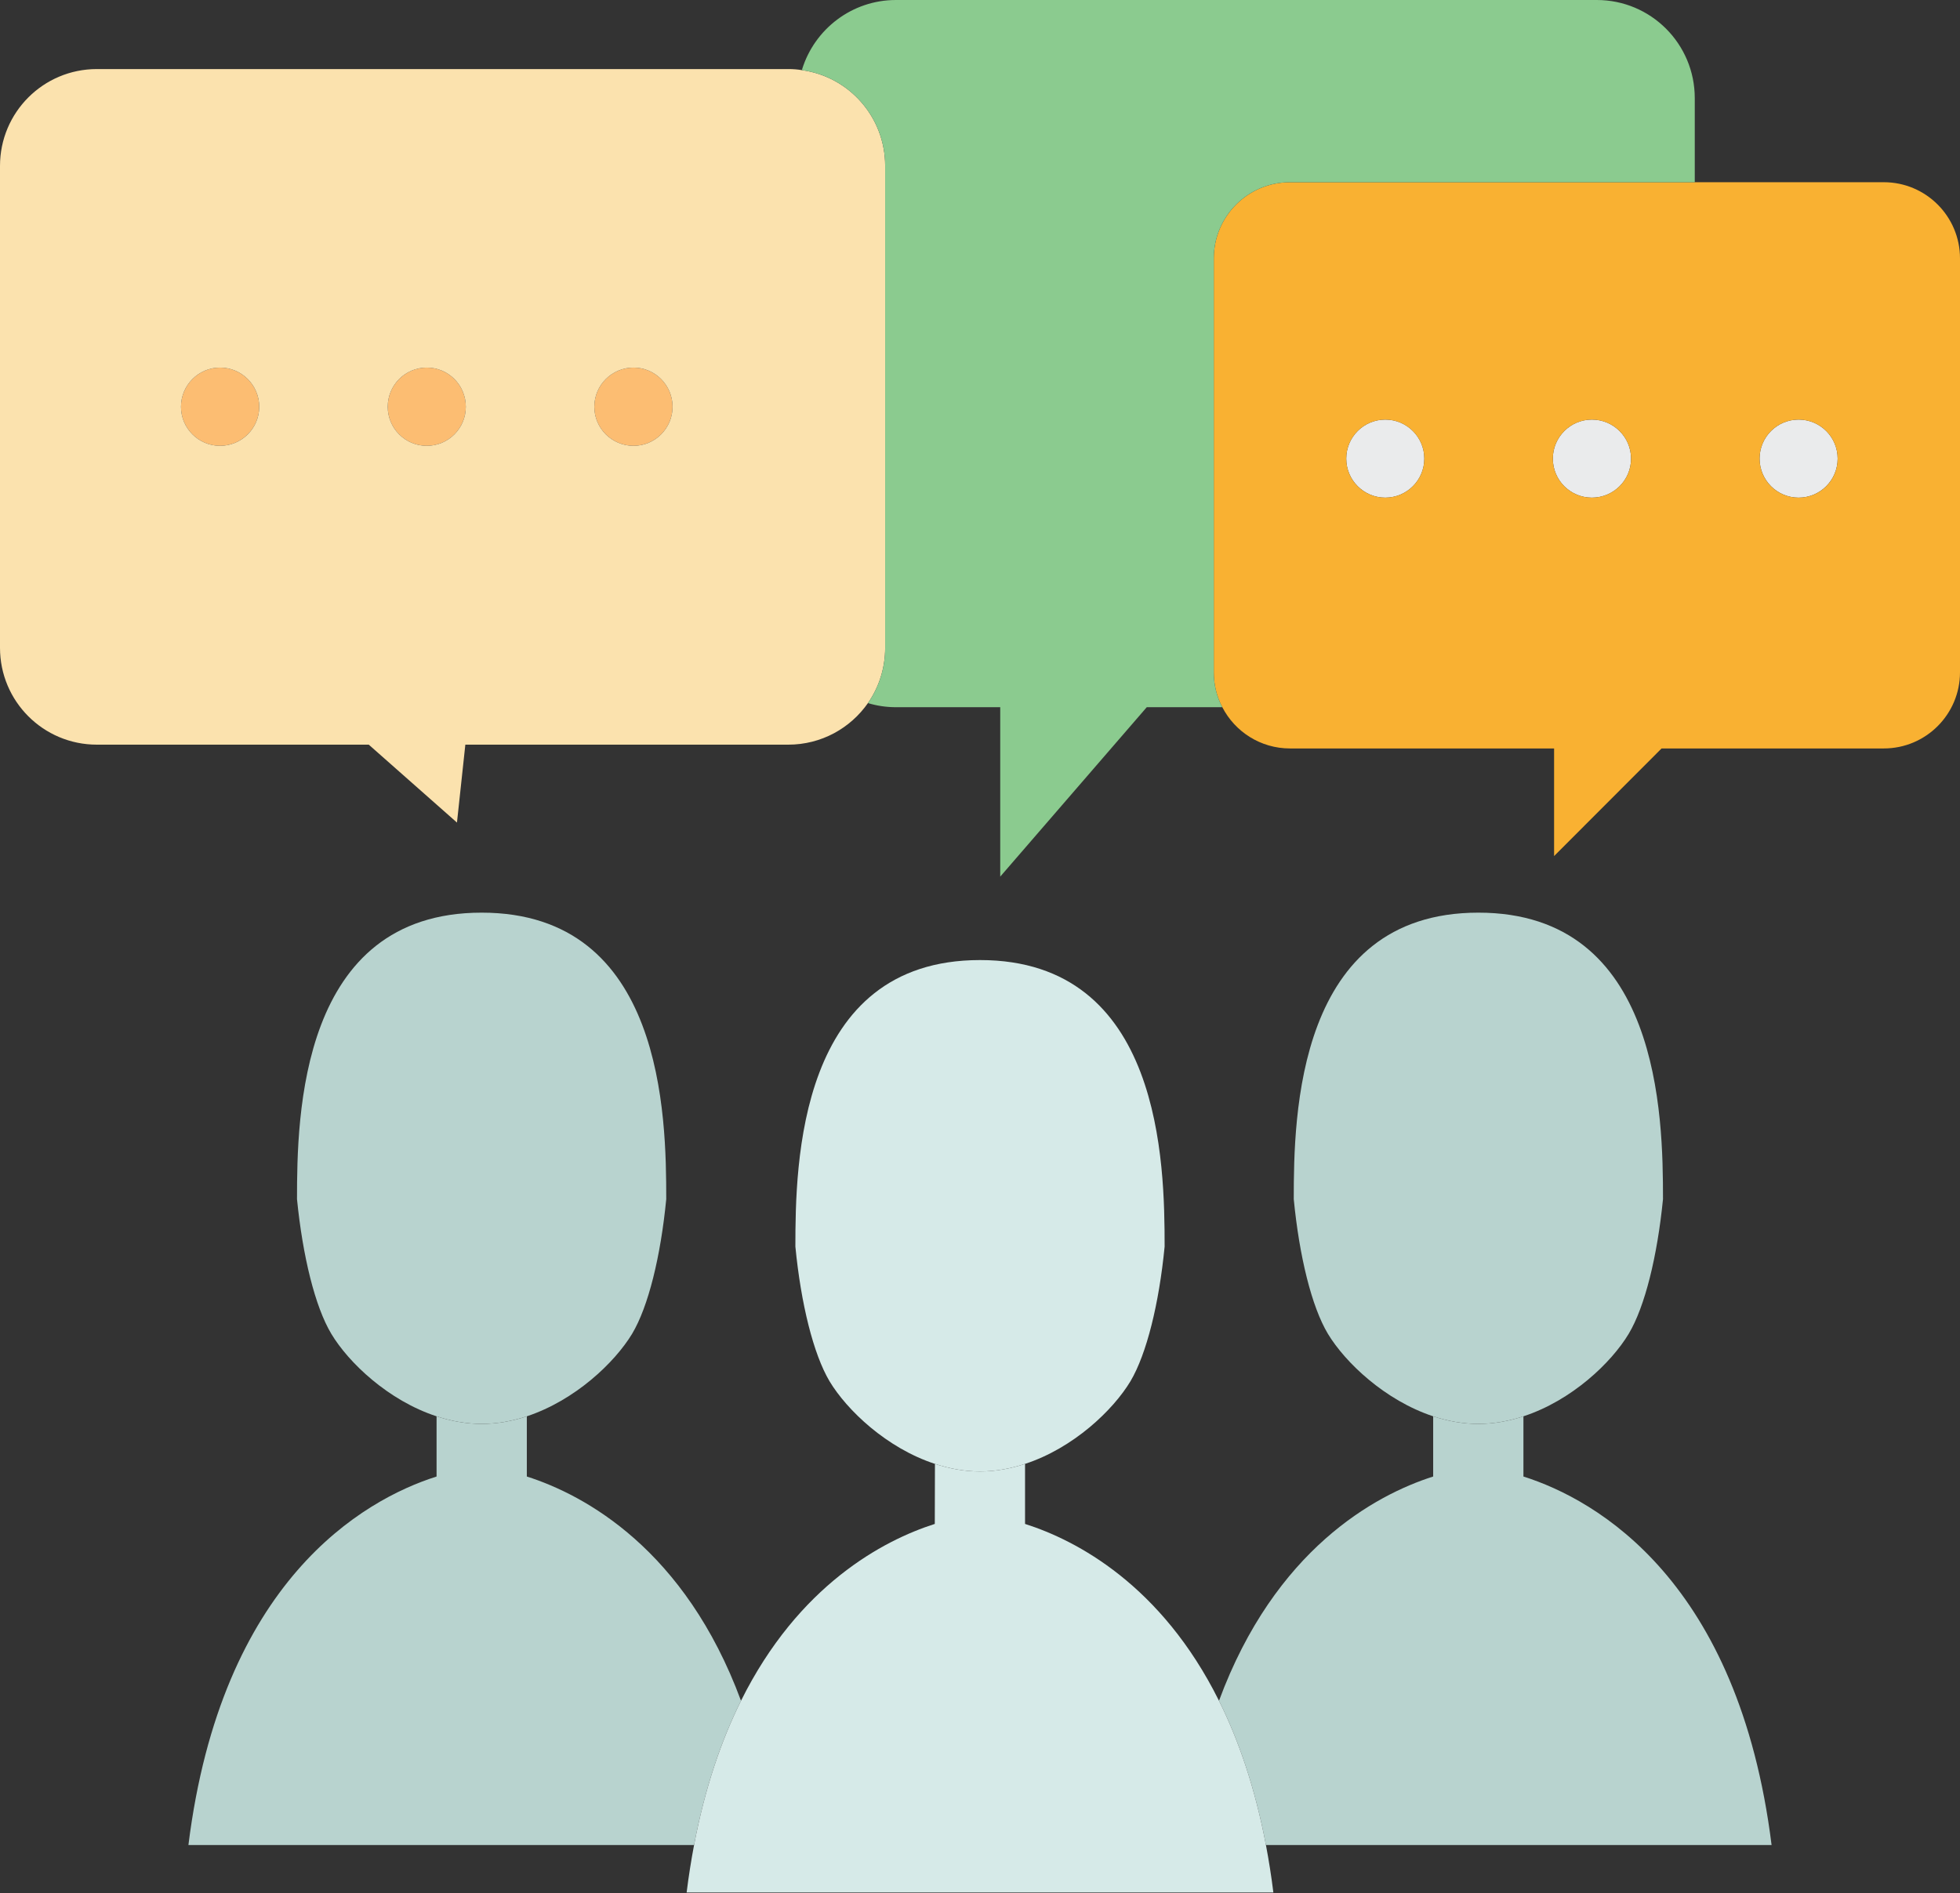 <?xml version="1.0" encoding="UTF-8"?><svg xmlns="http://www.w3.org/2000/svg" xmlns:xlink="http://www.w3.org/1999/xlink" height="119.8" preserveAspectRatio="xMidYMid meet" version="1.0" viewBox="0.0 0.0 124.0 119.8" width="124.0" zoomAndPan="magnify"><rect x="0.0" y="0.0" width="124.0" height="119.8" fill="#333333" stroke="none"/><g><g><g id="change1_1"><path d="M96.38,89.63v3.8c4.67,1.48,13.62,6.63,15.7,23.32H80.09c-0.69-3.63-1.73-6.64-2.97-9.13 C80.66,98.04,87,94.6,90.67,93.43v-3.8v-0.01c0.91,0.3,1.87,0.48,2.86,0.48c0.98,0,1.94-0.18,2.85-0.48V89.63z" fill="#b8d3cf"/></g><g id="change1_2"><path d="M105.21,75.88c-0.36,3.61-1.14,6.8-2.17,8.52c-1.09,1.82-3.6,4.22-6.66,5.22 c-0.91,0.3-1.87,0.48-2.85,0.48c-0.99,0-1.95-0.18-2.86-0.48c-3.05-1.01-5.56-3.4-6.66-5.22c-1.03-1.72-1.81-4.91-2.16-8.52 c0-5.24,0.16-18.13,11.68-18.13C105.04,57.75,105.21,70.64,105.21,75.88z" fill="#b8d3cf"/></g><g id="change1_3"><path d="M33.33,89.63v3.8c3.67,1.17,10.01,4.61,13.55,14.19c-1.24,2.49-2.28,5.5-2.97,9.13H11.92 c2.08-16.69,11.03-21.84,15.7-23.32v-3.8v-0.01c0.91,0.3,1.87,0.48,2.85,0.48c0.99,0,1.95-0.18,2.86-0.48V89.63z" fill="#b8d3cf"/></g><g id="change1_4"><path d="M42.15,75.88c-0.35,3.61-1.13,6.8-2.16,8.52c-1.1,1.82-3.61,4.21-6.66,5.22 c-0.91,0.3-1.87,0.48-2.86,0.48c-0.98,0-1.94-0.18-2.85-0.48c-3.06-1-5.57-3.4-6.66-5.22c-1.03-1.72-1.81-4.91-2.17-8.52 c0-5.24,0.17-18.13,11.68-18.13C41.99,57.75,42.15,70.64,42.15,75.88z" fill="#b8d3cf"/></g><g id="change2_1"><path d="M43.91,116.75c0.69-3.63,1.73-6.64,2.97-9.13c3.64-7.32,9-10.15,12.26-11.19l0.01-3.8 c0.91,0.3,1.87,0.48,2.85,0.48s1.94-0.18,2.85-0.48v3.8c3.27,1.04,8.63,3.87,12.27,11.19c1.24,2.49,2.28,5.5,2.97,9.13 c0.18,0.95,0.34,1.95,0.47,3H43.44C43.57,118.7,43.73,117.7,43.91,116.75z" fill="#d6eae8"/></g><g id="change2_2"><path d="M73.68,78.88c-0.35,3.61-1.14,6.8-2.16,8.52c-1.1,1.83-3.61,4.23-6.67,5.23 c-0.91,0.3-1.87,0.48-2.85,0.48s-1.94-0.18-2.85-0.48c-3.06-1-5.57-3.4-6.67-5.23c-1.02-1.72-1.81-4.91-2.16-8.52 c0-5.23,0.17-18.13,11.68-18.13S73.68,73.65,73.68,78.88z" fill="#d6eae8"/></g><g id="change3_1"><circle cx="87.64" cy="29.02" fill="#eaebec" r="2.47"/></g><g id="change3_2"><path d="M100.71,26.55c1.37,0,2.48,1.11,2.48,2.47c0,1.37-1.11,2.47-2.48,2.47c-1.36,0-2.47-1.1-2.47-2.47 C98.24,27.66,99.35,26.55,100.71,26.55z" fill="#eaebec"/></g><g id="change3_3"><circle cx="113.79" cy="29.02" fill="#eaebec" r="2.47"/></g><g id="change4_1"><path d="M40.08,23.26c1.36,0,2.47,1.11,2.47,2.48c0,1.36-1.11,2.47-2.47,2.47c-1.37,0-2.48-1.11-2.48-2.47 C37.6,24.37,38.71,23.26,40.08,23.26z" fill="#fcbd72"/></g><g id="change4_2"><path d="M27,23.26c1.37,0,2.47,1.11,2.47,2.48c0,1.36-1.1,2.47-2.47,2.47s-2.47-1.11-2.47-2.47 C24.53,24.37,25.63,23.26,27,23.26z" fill="#fcbd72"/></g><g id="change4_3"><path d="M13.92,23.26c1.37,0,2.48,1.11,2.48,2.48c0,1.36-1.11,2.47-2.48,2.47c-1.36,0-2.47-1.11-2.47-2.47 C11.45,24.37,12.56,23.26,13.92,23.26z" fill="#fcbd72"/></g><g id="change5_1"><path d="M54.91,44.49c-1.11,1.59-2.95,2.63-5.04,2.63H29.44l-0.53,4.93l-5.58-4.93H6.13 C2.74,47.12,0,44.38,0,40.99V10.5c0-3.39,2.74-6.13,6.13-6.13h43.74c0.3,0,0.59,0.02,0.87,0.07C53.72,4.85,56,7.41,56,10.5v30.49 C56,42.29,55.6,43.5,54.91,44.49z M42.55,25.74c0-1.37-1.11-2.48-2.47-2.48c-1.37,0-2.48,1.11-2.48,2.48 c0,1.36,1.11,2.47,2.48,2.47C41.44,28.21,42.55,27.1,42.55,25.74z M29.47,25.74c0-1.37-1.1-2.48-2.47-2.48s-2.47,1.11-2.47,2.48 c0,1.36,1.1,2.47,2.47,2.47S29.47,27.1,29.47,25.74z M16.4,25.74c0-1.37-1.11-2.48-2.48-2.48c-1.36,0-2.47,1.11-2.47,2.48 c0,1.36,1.11,2.47,2.47,2.47C15.29,28.21,16.4,27.1,16.4,25.74z" fill="#fbe2ae"/></g><g id="change6_1"><path d="M124,16.35v26.19c0,2.66-2.16,4.82-4.82,4.82h-14.06l-6.8,6.81v-6.81H81.61 c-1.86,0-3.48-1.06-4.28-2.61c-0.35-0.66-0.54-1.41-0.54-2.21V16.35c0-2.66,2.16-4.82,4.82-4.82h25.61h11.96 C121.84,11.53,124,13.69,124,16.35z M116.26,29.02c0-1.36-1.1-2.47-2.47-2.47s-2.47,1.11-2.47,2.47c0,1.37,1.1,2.47,2.47,2.47 S116.26,30.39,116.26,29.02z M103.19,29.02c0-1.36-1.11-2.47-2.48-2.47c-1.36,0-2.47,1.11-2.47,2.47c0,1.37,1.11,2.47,2.47,2.47 C102.08,31.49,103.19,30.39,103.19,29.02z M90.11,29.02c0-1.36-1.11-2.47-2.47-2.47c-1.37,0-2.47,1.11-2.47,2.47 c0,1.37,1.1,2.47,2.47,2.47C89,31.49,90.11,30.39,90.11,29.02z" fill="#f9b132"/></g><g id="change7_1"><path d="M107.22,6.21v5.32H81.61c-2.66,0-4.82,2.16-4.82,4.82v26.19c0,0.8,0.19,1.55,0.54,2.21h-4.78 l-9.27,10.72V44.75h-6.6c-0.61,0-1.21-0.09-1.77-0.26c0.69-0.99,1.09-2.2,1.09-3.5V10.5c0-3.09-2.28-5.65-5.26-6.06l0.01-0.07 C51.54,1.84,53.9,0,56.68,0h44.34C104.45,0,107.22,2.78,107.22,6.21z" fill="#8bcb8f"/></g></g></g></svg>